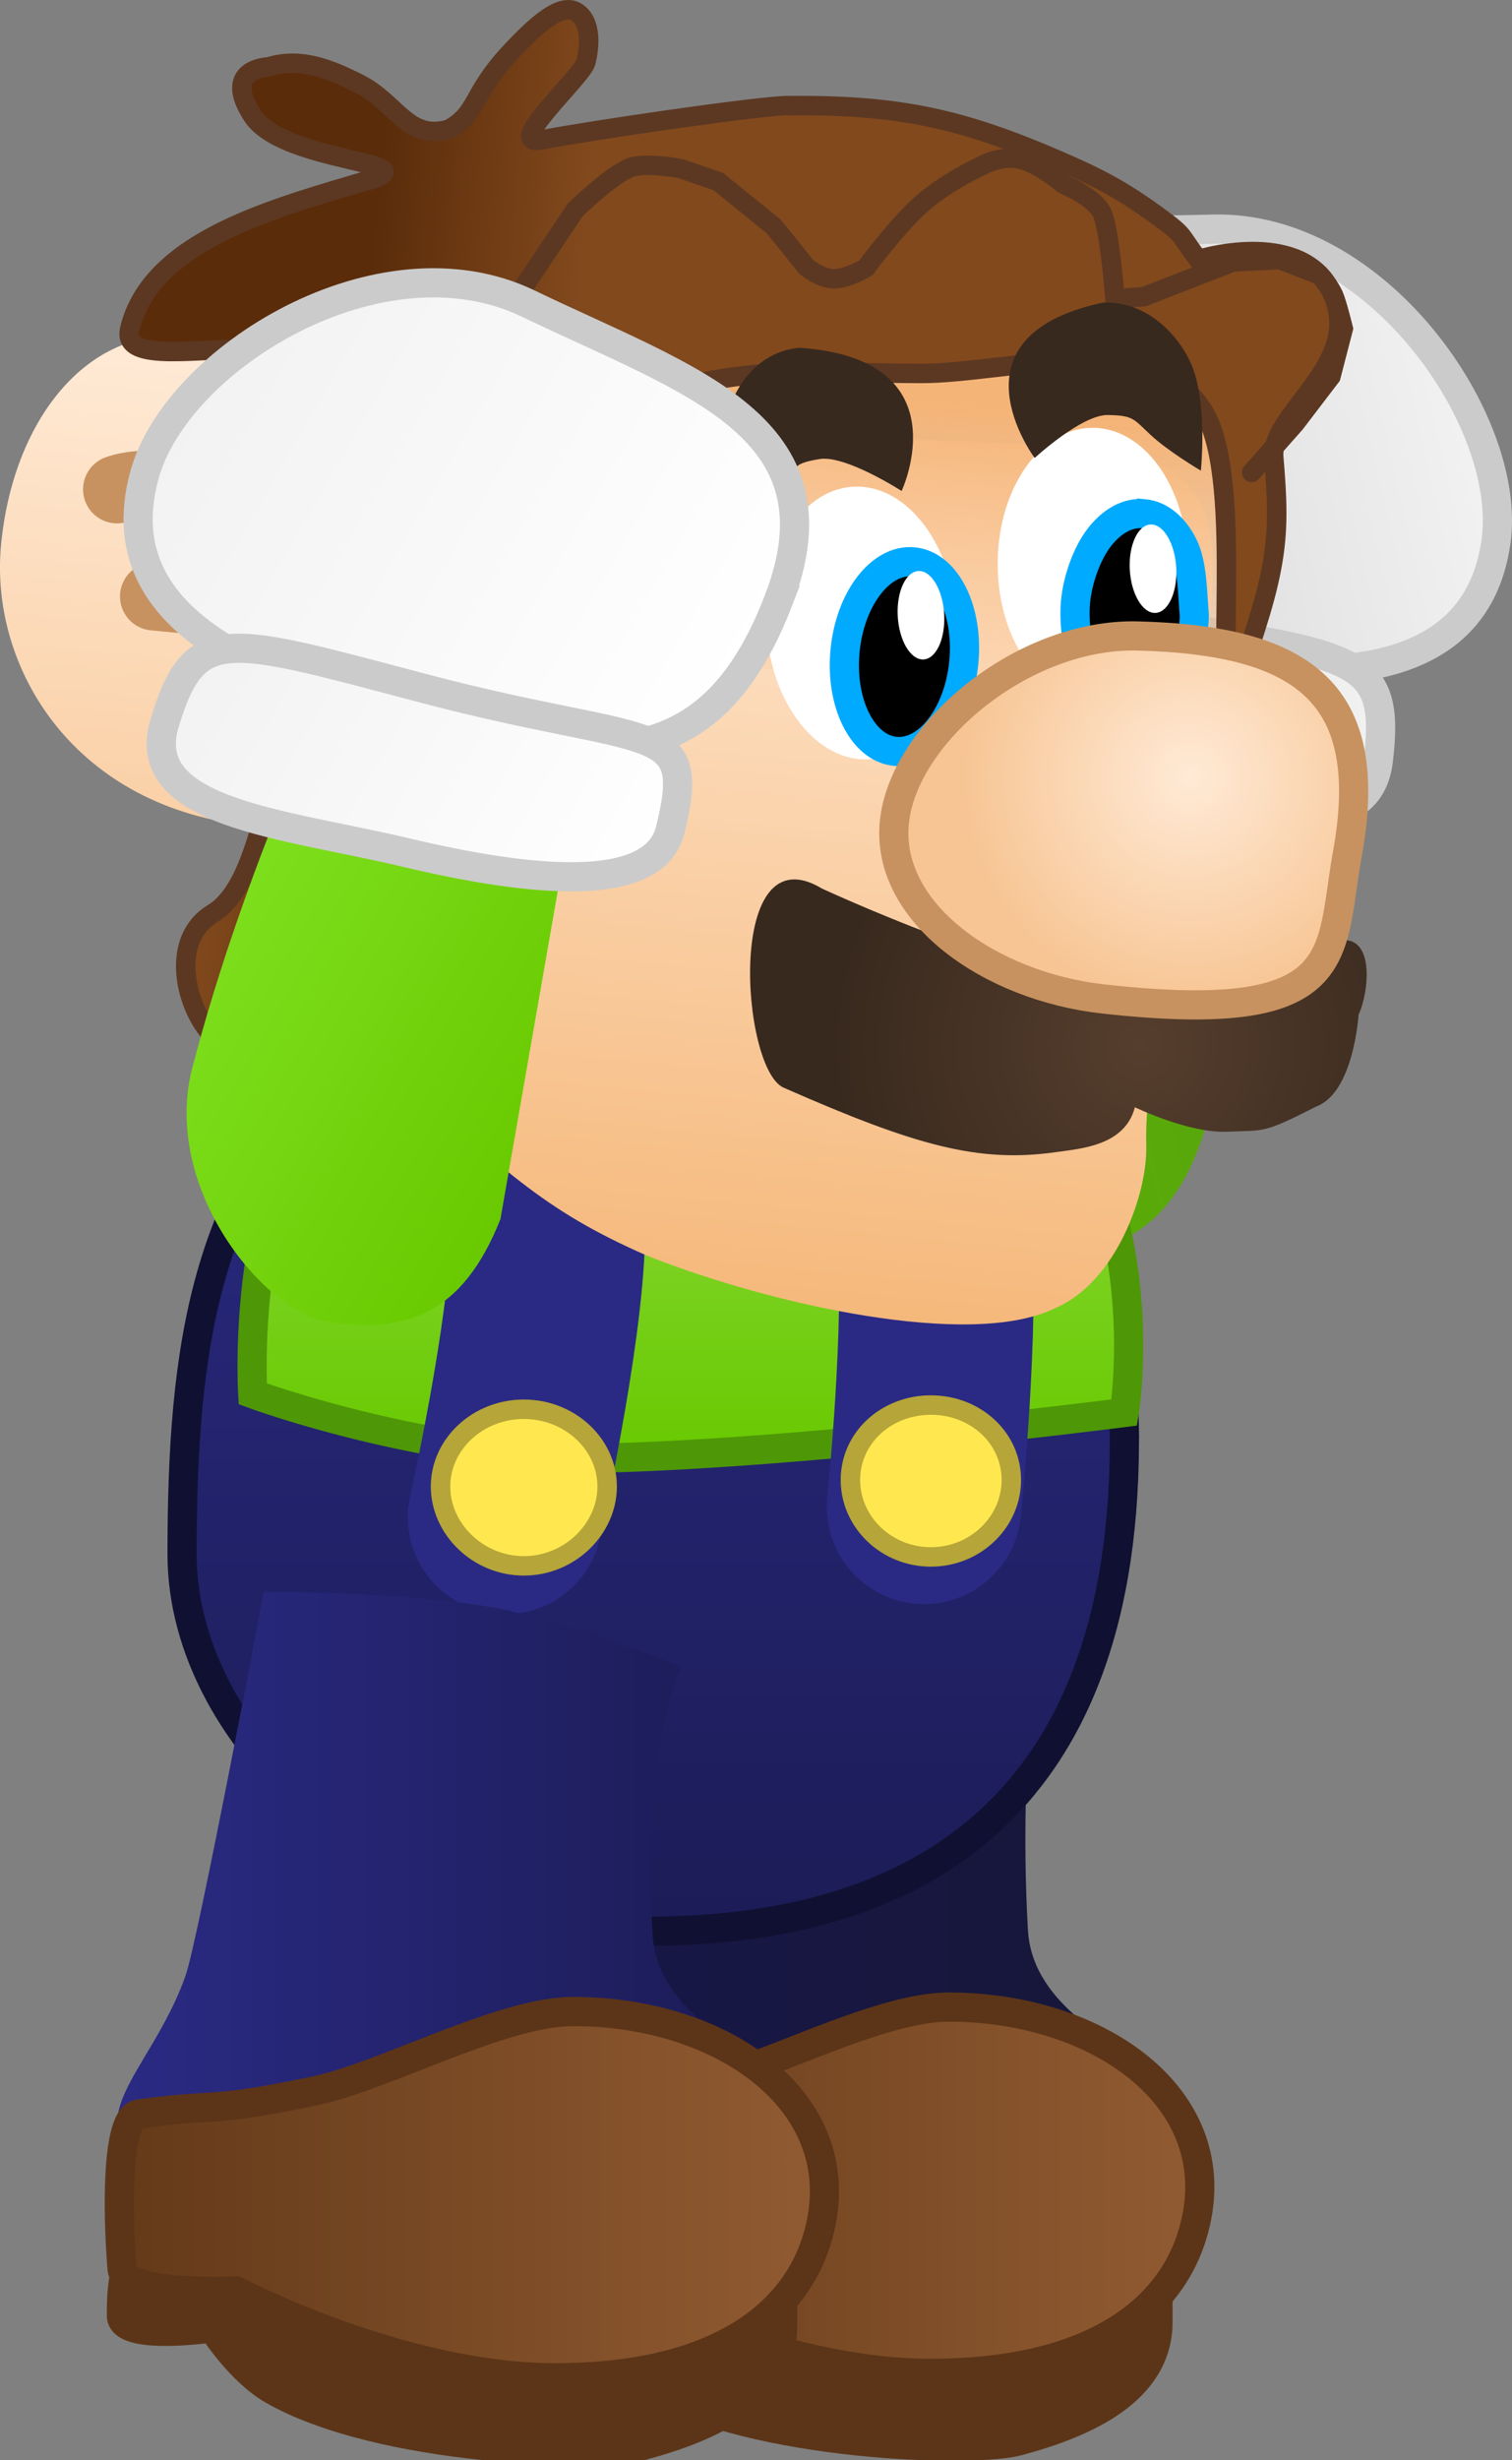 <svg version="1.1" xmlns="http://www.w3.org/2000/svg" xmlns:xlink="http://www.w3.org/1999/xlink" width="77.753" height="126.435" viewBox="0,0,77.753,126.435"><rect x="0" y="0" width="77.753" height="126.435" fill="#808080" stroke="none"/><defs><linearGradient x1="248.587" y1="194.79" x2="272.362" y2="189.312" gradientUnits="userSpaceOnUse" id="color-1"><stop offset="0" stop-color="#5ab500"/><stop offset="1" stop-color="#59a210"/></linearGradient><linearGradient x1="250.665" y1="166.431" x2="280.993" y2="159.443" gradientUnits="userSpaceOnUse" id="color-2"><stop offset="0" stop-color="#cecece"/><stop offset="1" stop-color="#f2f2f2"/></linearGradient><linearGradient x1="251.276" y1="178.096" x2="275.472" y2="172.521" gradientUnits="userSpaceOnUse" id="color-3"><stop offset="0" stop-color="#cecece"/><stop offset="1" stop-color="#f2f2f2"/></linearGradient><linearGradient x1="230.739" y1="234.249" x2="263.17" y2="234.249" gradientUnits="userSpaceOnUse" id="color-4"><stop offset="0" stop-color="#17174a"/><stop offset="1" stop-color="#17173a"/></linearGradient><linearGradient x1="230.843" y1="252.132" x2="267.104" y2="252.132" gradientUnits="userSpaceOnUse" id="color-5"><stop offset="0" stop-color="#643a19"/><stop offset="1" stop-color="#915b32"/></linearGradient><linearGradient x1="238.997" y1="190.521" x2="238.997" y2="238.819" gradientUnits="userSpaceOnUse" id="color-6"><stop offset="0" stop-color="#2a2a84"/><stop offset="1" stop-color="#1c1c57"/></linearGradient><linearGradient x1="240.906" y1="188.183" x2="240.906" y2="214.488" gradientUnits="userSpaceOnUse" id="color-7"><stop offset="0" stop-color="#98de53"/><stop offset="1" stop-color="#68c900"/></linearGradient><linearGradient x1="211.437" y1="234.766" x2="243.867" y2="234.766" gradientUnits="userSpaceOnUse" id="color-8"><stop offset="0" stop-color="#2a2a84"/><stop offset="1" stop-color="#1c1c57"/></linearGradient><linearGradient x1="211.541" y1="252.359" x2="247.801" y2="252.359" gradientUnits="userSpaceOnUse" id="color-9"><stop offset="0" stop-color="#643a19"/><stop offset="1" stop-color="#915b32"/></linearGradient><linearGradient x1="215.086" y1="187.649" x2="226.821" y2="188.77" gradientUnits="userSpaceOnUse" id="color-10"><stop offset="0" stop-color="#82491d"/><stop offset="1" stop-color="#5a2c0a"/></linearGradient><linearGradient x1="237.596" y1="159.512" x2="232.994" y2="207.709" gradientUnits="userSpaceOnUse" id="color-11"><stop offset="0" stop-color="#ffead6"/><stop offset="1" stop-color="#f5b677"/></linearGradient><linearGradient x1="238.632" y1="158.918" x2="237.067" y2="175.303" gradientUnits="userSpaceOnUse" id="color-12"><stop offset="0" stop-color="#f5b477"/><stop offset="1" stop-color="#f5b477" stop-opacity="0"/></linearGradient><radialGradient cx="264.064" cy="193.25" r="15.828" gradientUnits="userSpaceOnUse" id="color-13"><stop offset="0" stop-color="#563e2d"/><stop offset="1" stop-color="#38291e"/></radialGradient><linearGradient x1="222.954" y1="168.479" x2="233.834" y2="169.517" gradientUnits="userSpaceOnUse" id="color-14"><stop offset="0" stop-color="#5a2c0a"/><stop offset="1" stop-color="#82491d"/></linearGradient><radialGradient cx="266.62" cy="179.485" r="11.712" gradientUnits="userSpaceOnUse" id="color-15"><stop offset="0" stop-color="#ffead6"/><stop offset="1" stop-color="#f7c594"/></radialGradient><linearGradient x1="214.193" y1="190.123" x2="232.944" y2="200.92" gradientUnits="userSpaceOnUse" id="color-16"><stop offset="0" stop-color="#7edf1d"/><stop offset="1" stop-color="#68c900"/></linearGradient><linearGradient x1="215.723" y1="158.455" x2="243.433" y2="174.412" gradientUnits="userSpaceOnUse" id="color-17"><stop offset="0" stop-color="#f2f2f2"/><stop offset="1" stop-color="#ffffff"/></linearGradient><linearGradient x1="215.865" y1="172.578" x2="238.153" y2="185.413" gradientUnits="userSpaceOnUse" id="color-18"><stop offset="0" stop-color="#f2f2f2"/><stop offset="1" stop-color="#ffffff"/></linearGradient></defs><g transform="translate(-205.405,-139.57)"><g data-paper-data="{&quot;isPaintingLayer&quot;:true}" fill-rule="nonzero" stroke-linejoin="miter" stroke-miterlimit="10" stroke-dasharray="" stroke-dashoffset="0" style="mix-blend-mode: normal"><g data-paper-data="{&quot;index&quot;:null,&quot;origRot&quot;:0}" stroke-linecap="butt"><path d="M257.771,203.83c0,0 -8.371,0.06 -7.071,-8.26c1.045,-6.692 4.735,-19.463 4.735,-19.463l14.177,2.201c0,0 -0.306,8.095 -1.606,16.415c-1.299,8.32 -5.503,9.789 -10.235,9.107z" data-paper-data="{&quot;origRot&quot;:0,&quot;origPos&quot;:null}" fill="url(#color-1)" stroke="none" stroke-width="0"/><g data-paper-data="{&quot;origPos&quot;:null}" stroke="#cbcbcb" stroke-width="1.5"><path d="M262.482,172.819c-8.292,-1.57 -13.022,-3.83 -12.63,-12.792c0.419,-9.597 8.683,-8.416 17.901,-8.68c8.448,-0.242 15.458,9.92 14.581,16.067c-1.21,8.474 -11.56,6.974 -19.852,5.404z" data-paper-data="{&quot;origRot&quot;:0,&quot;origPos&quot;:null}" fill="url(#color-2)"/><path d="M262.249,179.664c-6.404,-1.204 -12.589,-3.19 -12.007,-6.6c0.997,-5.841 2.456,-3.448 14.435,-1.489c10.515,1.719 12.246,1.717 11.608,7.076c-0.57,4.79 -7.632,2.217 -14.035,1.014z" data-paper-data="{&quot;origRot&quot;:0,&quot;origPos&quot;:null}" fill="url(#color-3)"/></g></g><g stroke-linecap="butt"><path d="M258.265,238.752c0.233,4.139 5.051,5.76 4.901,6.69c-0.606,3.762 -2.446,6.413 -8.864,8.183c-7.95,2.193 -14.195,1.68 -21.322,-2.386c-4.854,-2.769 -0.587,-5.161 1.259,-10.328c0.662,-1.854 1.153,-4.279 1.619,-9.189c0.584,-6.139 2.468,-7.751 2.468,-7.751c0,0 6.494,-2.945 11.407,-3.017c4.861,-0.021 9.319,0.811 9.319,0.811c0,0 -1.328,7.42 -0.788,16.987z" data-paper-data="{&quot;origPos&quot;:null}" fill="url(#color-4)" stroke="none" stroke-width="0"/><path d="M264.955,258.887c0,3.536 -3.704,5.203 -7.213,6.141c-2.3,0.615 -13.453,0.298 -18.988,-2.852c-1.718,-0.978 -3.114,-3.198 -3.114,-3.198c0,0 -4.702,0.689 -4.689,-0.632c0.011,-1.049 -0.016,-2.835 1.03,-3.38c4.503,-2.343 15.169,-2.338 20.277,-2.338c7.012,0 12.697,2.802 12.697,6.259z" data-paper-data="{&quot;origPos&quot;:null}" fill="#5c3518" stroke="#5c3518" stroke-width="1.5"/><path d="M266.714,254.445c-1.276,4.139 -5.54,7.098 -13.467,7.098c-7.927,0 -16.408,-4.468 -16.408,-4.468c0,0 -5.739,0.294 -5.855,-1.137c-0.24,-2.961 -0.295,-7.793 0.858,-7.951c4.258,-0.583 3.454,-0.023 9.023,-1.18c3.605,-0.749 9.629,-4.087 13.316,-4.087c7.927,0 14.634,4.909 12.533,11.724z" data-paper-data="{&quot;origPos&quot;:null}" fill="url(#color-5)" stroke="#5c3518" stroke-width="1.5"/></g><g><path d="M263.219,212.738c0.339,20.302 -11.345,26.081 -24.485,26.081c-13.141,0 -23.966,-9.625 -23.966,-19.369c0,-10.57 1.141,-18.985 8.498,-25.713c5.481,-5.012 13.381,-2.669 20.487,-2.669c13.141,0 19.135,1.769 19.467,21.67z" data-paper-data="{&quot;origPos&quot;:null}" fill="url(#color-6)" stroke="#101032" stroke-width="1.5" stroke-linecap="butt"/><path d="M263.219,212.163c0,0 -14.919,1.918 -25.437,2.301c-9.647,0.352 -19.381,-3.26 -19.381,-3.26c0,0 -0.854,-13.228 6.043,-18.371c4.512,-3.365 9.587,-4.467 16.106,-4.641c6.519,-0.173 13.609,2.051 16.891,4.998c7.752,6.96 5.778,18.973 5.778,18.973z" data-paper-data="{&quot;origPos&quot;:null}" fill="url(#color-7)" stroke="#4e9707" stroke-width="1.5" stroke-linecap="butt"/><path d="M251.2,191.923c0,0 1.852,6.559 2.225,10.502c0.48,5.065 -0.502,14.583 -0.502,14.583" data-paper-data="{&quot;origPos&quot;:null,&quot;origRot&quot;:0}" fill="none" stroke="#2a2a84" stroke-width="10" stroke-linecap="round"/><path d="M232.591,192.411c0,0 1.073,6.769 0.984,10.733c-0.114,5.092 -2.195,14.389 -2.195,14.389" data-paper-data="{&quot;origPos&quot;:null}" fill="none" stroke="#2a2a84" stroke-width="10" stroke-linecap="round"/><path d="M228.059,215.966c0,-2.171 1.918,-3.97 4.284,-3.97c2.366,0 4.284,1.798 4.284,3.97c0,2.171 -1.918,4.078 -4.284,4.078c-2.366,0 -4.284,-1.907 -4.284,-4.078z" fill="#ffe84f" stroke="#b6a538" stroke-width="1" stroke-linecap="butt"/><path d="M249.137,215.628c0,-2.171 1.852,-3.848 4.137,-3.848c2.285,0 4.137,1.677 4.137,3.848c0,2.171 -1.852,3.957 -4.137,3.957c-2.285,0 -4.137,-1.786 -4.137,-3.957z" fill="#ffe84f" stroke="#b6a538" stroke-width="1" stroke-linecap="butt"/></g><g stroke-linecap="butt"><path d="M238.962,238.979c0.233,4.139 5.051,5.76 4.901,6.69c-0.606,3.762 -2.446,6.413 -8.864,8.183c-7.95,2.193 -14.195,1.68 -21.322,-2.386c-4.854,-2.769 -0.587,-5.161 1.259,-10.328c0.662,-1.854 4.03,-19.744 4.03,-19.744c0,0 7.079,-0.056 11.759,0.78c3.694,0.659 9.698,3.05 9.698,3.05c0,0 -2.001,4.189 -1.461,13.756z" data-paper-data="{&quot;origPos&quot;:null}" fill="url(#color-8)" stroke="none" stroke-width="0"/><path d="M245.652,259.114c0,3.536 -3.704,5.203 -7.213,6.141c-2.3,0.615 -13.453,0.298 -18.988,-2.852c-1.718,-0.978 -3.114,-3.198 -3.114,-3.198c0,0 -4.702,0.689 -4.689,-0.632c0.011,-1.049 -0.016,-2.835 1.03,-3.38c4.503,-2.343 15.169,-2.338 20.277,-2.338c7.012,0 12.697,2.802 12.697,6.259z" data-paper-data="{&quot;origPos&quot;:null}" fill="#5c3518" stroke="#5c3518" stroke-width="1.5"/><path d="M247.411,254.672c-1.276,4.139 -5.54,7.098 -13.467,7.098c-7.927,0 -16.408,-4.468 -16.408,-4.468c0,0 -5.739,0.294 -5.855,-1.137c-0.24,-2.961 -0.295,-7.793 0.858,-7.951c4.258,-0.583 3.454,-0.023 9.023,-1.18c3.605,-0.749 9.629,-4.087 13.316,-4.087c7.927,0 14.634,4.909 12.533,11.724z" data-paper-data="{&quot;origPos&quot;:null}" fill="url(#color-9)" stroke="#5c3518" stroke-width="1.5"/></g><g><path d="M218.818,193.054c0,0 -1.381,1.052 -2.655,-0.453c-1.274,-1.505 -1.99,-4.772 0.189,-6.091c2.606,-1.578 2.556,-7.728 3.83,-6.224c0,0 5.3,1.539 5.439,4.478c0,0 1.477,8.59 0.416,9.841c0,0 -1.456,1.197 -4.902,0.647c-1.867,-0.299 -2.318,-2.197 -2.318,-2.197z" data-paper-data="{&quot;origRot&quot;:0}" fill="url(#color-10)" stroke="#5c3822" stroke-width="1" stroke-linecap="butt"/><path d="M224.219,160.555c3.743,1.156 33.131,1.445 38.236,2.188c7.552,1.099 4.874,6.976 4.767,13.754c-0.123,7.793 -3.022,16.549 -2.872,21.966c0.068,2.443 -1.552,7.035 -4.713,8.347c-4.306,2.105 -14.619,-0.186 -20.974,-2.715c-5.364,-2.338 -7.511,-4.519 -13.032,-9.544c-4.191,-3.815 -2.859,-6.517 -5.309,-10.561c-0.751,-1.24 -1.714,-1.955 -1.886,-1.971c-9.18,-0.877 -13.584,-8.087 -12.977,-14.45c0.608,-6.363 4.376,-11.208 9.51,-10.718c5.133,0.49 7.948,3.303 9.249,3.705z" data-paper-data="{&quot;origPos&quot;:null}" fill="url(#color-11)" stroke="none" stroke-width="0" stroke-linecap="butt"/><path d="M267.28,161.257c4.548,4.466 2.467,7.989 2.204,14.816c-1.88,0.084 -35.268,-3.294 -42.894,-3.591c-0.632,-1.842 -0.787,-12.62 0.565,-12.2c0,0 16.58,-4.425 21.997,-4.176c9.176,0.421 13.582,0.686 18.129,5.152z" fill="url(#color-12)" stroke="none" stroke-width="0" stroke-linecap="butt"/><path d="M266.482,168.717c-0.055,3.87 -2.287,6.939 -4.985,6.854c-2.698,-0.085 -4.841,-3.29 -4.787,-7.16c0.055,-3.87 2.287,-6.939 4.985,-6.854c2.698,0.085 4.841,3.29 4.787,7.16z" data-paper-data="{&quot;origRot&quot;:0}" fill="#ffffff" stroke="none" stroke-width="0" stroke-linecap="butt"/><path d="M254.578,171.548c0.14,3.872 -1.932,7.03 -4.63,7.053c-2.697,0.023 -4.997,-3.098 -5.138,-6.97c-0.14,-3.872 1.932,-7.03 4.63,-7.053c2.697,-0.023 4.997,3.098 5.138,6.97z" data-paper-data="{&quot;origRot&quot;:0}" fill="#ffffff" stroke="none" stroke-width="0" stroke-linecap="butt"/><path d="M252.379,168.446c0.843,0.08 1.554,0.699 2.023,1.633c0.468,0.934 0.695,2.184 0.566,3.528c-0.128,1.344 -0.587,2.529 -1.224,3.357c-0.637,0.828 -1.453,1.302 -2.295,1.221c-0.843,-0.08 -1.554,-0.699 -2.023,-1.633c-0.468,-0.934 -0.695,-2.184 -0.566,-3.528c0.128,-1.344 0.587,-2.529 1.224,-3.357c0.637,-0.828 1.453,-1.302 2.295,-1.221z" fill="#000000" stroke="#00aaff" stroke-width="1.5" stroke-linecap="butt"/><path d="M264.228,165.971c0.843,0.08 1.554,0.699 2.023,1.633c0.468,0.934 0.468,2.347 0.566,3.528c0.033,0.43 -0.134,2.018 -0.861,3.102c-0.727,1.084 -1.215,1.822 -2.416,1.785c-1.201,-0.038 -1.649,-0.825 -2.222,-1.931c-0.573,-1.106 -0.688,-2.625 -0.61,-3.538c0.101,-1.18 0.587,-2.529 1.224,-3.357c0.637,-0.828 1.453,-1.302 2.295,-1.221z" fill="#000000" stroke="#00aaff" stroke-width="1.5" stroke-linecap="round"/><path d="M263.765,196.477c-0.52,1.97 -2.744,2.118 -4.053,2.304c-3.995,0.567 -7.225,-0.329 -14.011,-3.313c-2.197,-0.966 -3.009,-13.232 1.974,-10.232c0,0 10.229,4.747 15.541,4.984c0,0 8.871,-2.729 11.501,-2.321c1.304,0.202 1.08,2.642 0.549,3.834c0,0 -0.244,3.98 -2.165,4.699c-2.8,1.432 -2.655,1.211 -4.597,1.3c-1.942,0.089 -4.738,-1.256 -4.738,-1.256z" fill="url(#color-13)" stroke="none" stroke-width="0" stroke-linecap="butt"/><g fill="none" stroke="#c79260" stroke-width="3.5" stroke-linecap="round"><path d="M211.426,164.719c0,0 2.753,-1.108 5.89,1.513c4.499,3.76 1.134,9.122 1.134,9.122" data-paper-data="{&quot;origPos&quot;:null}"/><path d="M218.637,170.73l-5.311,-0.507" data-paper-data="{&quot;origPos&quot;:null}"/><path d="M216.543,175.286l1.138,0.109" data-paper-data="{&quot;origPos&quot;:null}"/></g><path d="M252.655,168.916c0.33,-0.006 0.641,0.244 0.877,0.651c0.236,0.408 0.398,0.974 0.428,1.601c0.03,0.627 -0.077,1.198 -0.273,1.613c-0.197,0.415 -0.483,0.675 -0.813,0.681c-0.33,0.006 -0.641,-0.244 -0.877,-0.651c-0.236,-0.408 -0.398,-0.974 -0.428,-1.601c-0.03,-0.627 0.077,-1.198 0.273,-1.613c0.197,-0.415 0.483,-0.675 0.813,-0.681z" data-paper-data="{&quot;origRot&quot;:0}" fill="#ffffff" stroke="#00aaff" stroke-width="0" stroke-linecap="butt"/><path d="M264.588,166.524c0.33,-0.006 0.641,0.244 0.877,0.651c0.236,0.408 0.398,0.974 0.428,1.601c0.03,0.627 -0.077,1.198 -0.273,1.613c-0.197,0.415 -0.483,0.675 -0.813,0.681c-0.33,0.006 -0.641,-0.244 -0.877,-0.651c-0.236,-0.408 -0.398,-0.974 -0.428,-1.601c-0.03,-0.627 0.077,-1.198 0.273,-1.613c0.197,-0.415 0.483,-0.675 0.813,-0.681z" data-paper-data="{&quot;origRot&quot;:0}" fill="#ffffff" stroke="#00aaff" stroke-width="0" stroke-linecap="butt"/><path d="M233.154,177.103c-5.426,0.382 -9.925,-3.661 -8.442,-13.325c0.609,-3.966 -2.638,-5.032 -5.951,-6.246c-2.909,-0.15 -7.123,0.781 -6.685,-1.052c0.826,-3.454 4.655,-5.237 8.599,-6.533c1.247,-0.41 2.505,-0.771 3.683,-1.12c3.252,-0.965 -4.386,-0.877 -5.972,-3.316c-1.586,-2.439 0.787,-2.493 0.847,-2.511c1.634,-0.49 3.09,0.095 4.616,0.862c1.984,0.997 2.498,2.948 4.636,2.351c1.522,-0.842 1.129,-1.765 3.153,-3.936c1.371,-1.471 2.628,-2.586 3.419,-2.084c0.791,0.502 0.669,1.807 0.48,2.561c-0.188,0.754 -4.282,4.393 -2.303,4.009c2.586,-0.501 11.182,-1.751 12.653,-1.765c5.593,-0.054 8.845,0.61 13.927,2.808c2.172,0.939 3.359,1.569 5.229,2.942c1.38,1.013 0.971,0.845 1.985,2.159c1.659,-0.486 6.29,-1.254 7.153,2.558c0.706,3.116 -3.448,5.525 -3.275,7.593c0.348,4.156 0.26,5.665 -1.965,11.831c-1.222,0.924 0.487,-10.319 -1.541,-13.996c-2.534,-4.595 -10.146,-2.118 -14.652,-2.13c-5.291,-0.014 -8.37,-0.443 -13.388,0.974c-2.667,0.753 -6.601,5.374 -6.952,9.045c0,0 3.009,7.581 0.744,8.321z" data-paper-data="{&quot;origPos&quot;:null}" fill="url(#color-14)" stroke="#5c3822" stroke-width="1" stroke-linecap="butt"/><path d="M227.822,161.046l7.166,-10.693c0,0 2.109,-2.047 3.018,-2.227c0.909,-0.18 2.394,0.109 2.394,0.109l1.94,0.664l2.852,2.308l1.672,2.076c0,0 0.715,0.602 1.411,0.614c0.696,0.012 1.657,-0.56 1.657,-0.56c0,0 1.566,-2.134 2.844,-3.27c1.277,-1.135 2.996,-1.921 2.996,-1.921c0,0 1.021,-0.615 2.042,-0.404c1.021,0.211 2.281,1.296 2.281,1.296c0,0 1.61,0.654 1.993,1.508c0.384,0.854 0.651,4.373 0.651,4.373l1.479,-0.098l4.579,-1.784l2.417,-0.128l2.061,0.801c0,0 0.515,0.596 0.704,1.025c0.189,0.43 0.503,1.725 0.503,1.725l-0.635,2.454l-1.832,2.4l-2.246,2.54" data-paper-data="{&quot;origPos&quot;:null}" fill="none" stroke="#5c3822" stroke-width="1" stroke-linecap="round"/><path d="M274.687,183.488c-0.939,5.156 0.164,8.834 -12.545,7.422c-5.857,-0.651 -11.189,-4.443 -10.748,-9.052c0.44,-4.609 6.642,-9.758 12.53,-9.604c8.579,0.225 12.266,2.984 10.764,11.233z" fill="url(#color-15)" stroke="#c79260" stroke-width="1.5" stroke-linecap="butt"/><path d="M247.529,163.167c-1.249,0.206 -1.206,0.364 -1.892,1.306c-0.708,0.972 -2.125,2.175 -2.125,2.175c0,0 -1.019,-2.972 -0.817,-5.087c0.137,-1.436 1.255,-3.855 3.798,-4.119c8.461,0.554 5.277,7.361 5.277,7.361c0,0 -2.926,-1.883 -4.24,-1.636z" fill="#38291e" stroke="none" stroke-width="0" stroke-linecap="butt"/><path d="M262.411,160.9c-1.349,-0.058 -3.798,2.207 -3.798,2.207c0,0 -4.687,-6.249 3.511,-7.985c2.561,-0.099 4.214,2.124 4.676,3.517c0.681,2.052 0.358,5.12 0.358,5.12c0,0 -1.669,-0.984 -2.587,-1.84c-0.89,-0.83 -0.884,-0.992 -2.159,-1.018z" data-paper-data="{&quot;index&quot;:null,&quot;origRot&quot;:0}" fill="#38291e" stroke="none" stroke-width="0" stroke-linecap="butt"/></g><g data-paper-data="{&quot;index&quot;:null}" stroke-linecap="butt"><path d="M231.14,202.221c-1.937,4.878 -4.847,6.012 -9.306,5.211c-3.458,-1.075 -8.157,-7.306 -6.486,-13.187c2.14,-8.16 5.431,-15.56 5.431,-15.56l13.82,3.756z" data-paper-data="{&quot;origRot&quot;:0}" fill="url(#color-16)" stroke="none" stroke-width="0"/><g data-paper-data="{&quot;origPos&quot;:null}" stroke="#cbcbcb" stroke-width="1.5"><path d="M245.44,170.425c-3.225,8.378 -8.446,8.525 -16.643,6.587c-8.196,-1.938 -18.244,-4.778 -15.96,-13.043c1.657,-5.996 12.119,-12.46 19.733,-8.796c8.309,3.997 16.324,6.28 12.87,15.252z" data-paper-data="{&quot;origRot&quot;:0,&quot;origPos&quot;:null}" fill="url(#color-17)"/><path d="M239.873,182.221c-0.832,3.365 -7.273,2.666 -13.599,1.162c-6.326,-1.504 -13.801,-2.021 -12.406,-6.647c1.56,-5.174 3.139,-4.468 13.425,-1.761c11.717,3.083 14.006,1.483 12.58,7.246z" data-paper-data="{&quot;origRot&quot;:0,&quot;origPos&quot;:null}" fill="url(#color-18)"/></g></g></g></g></svg>